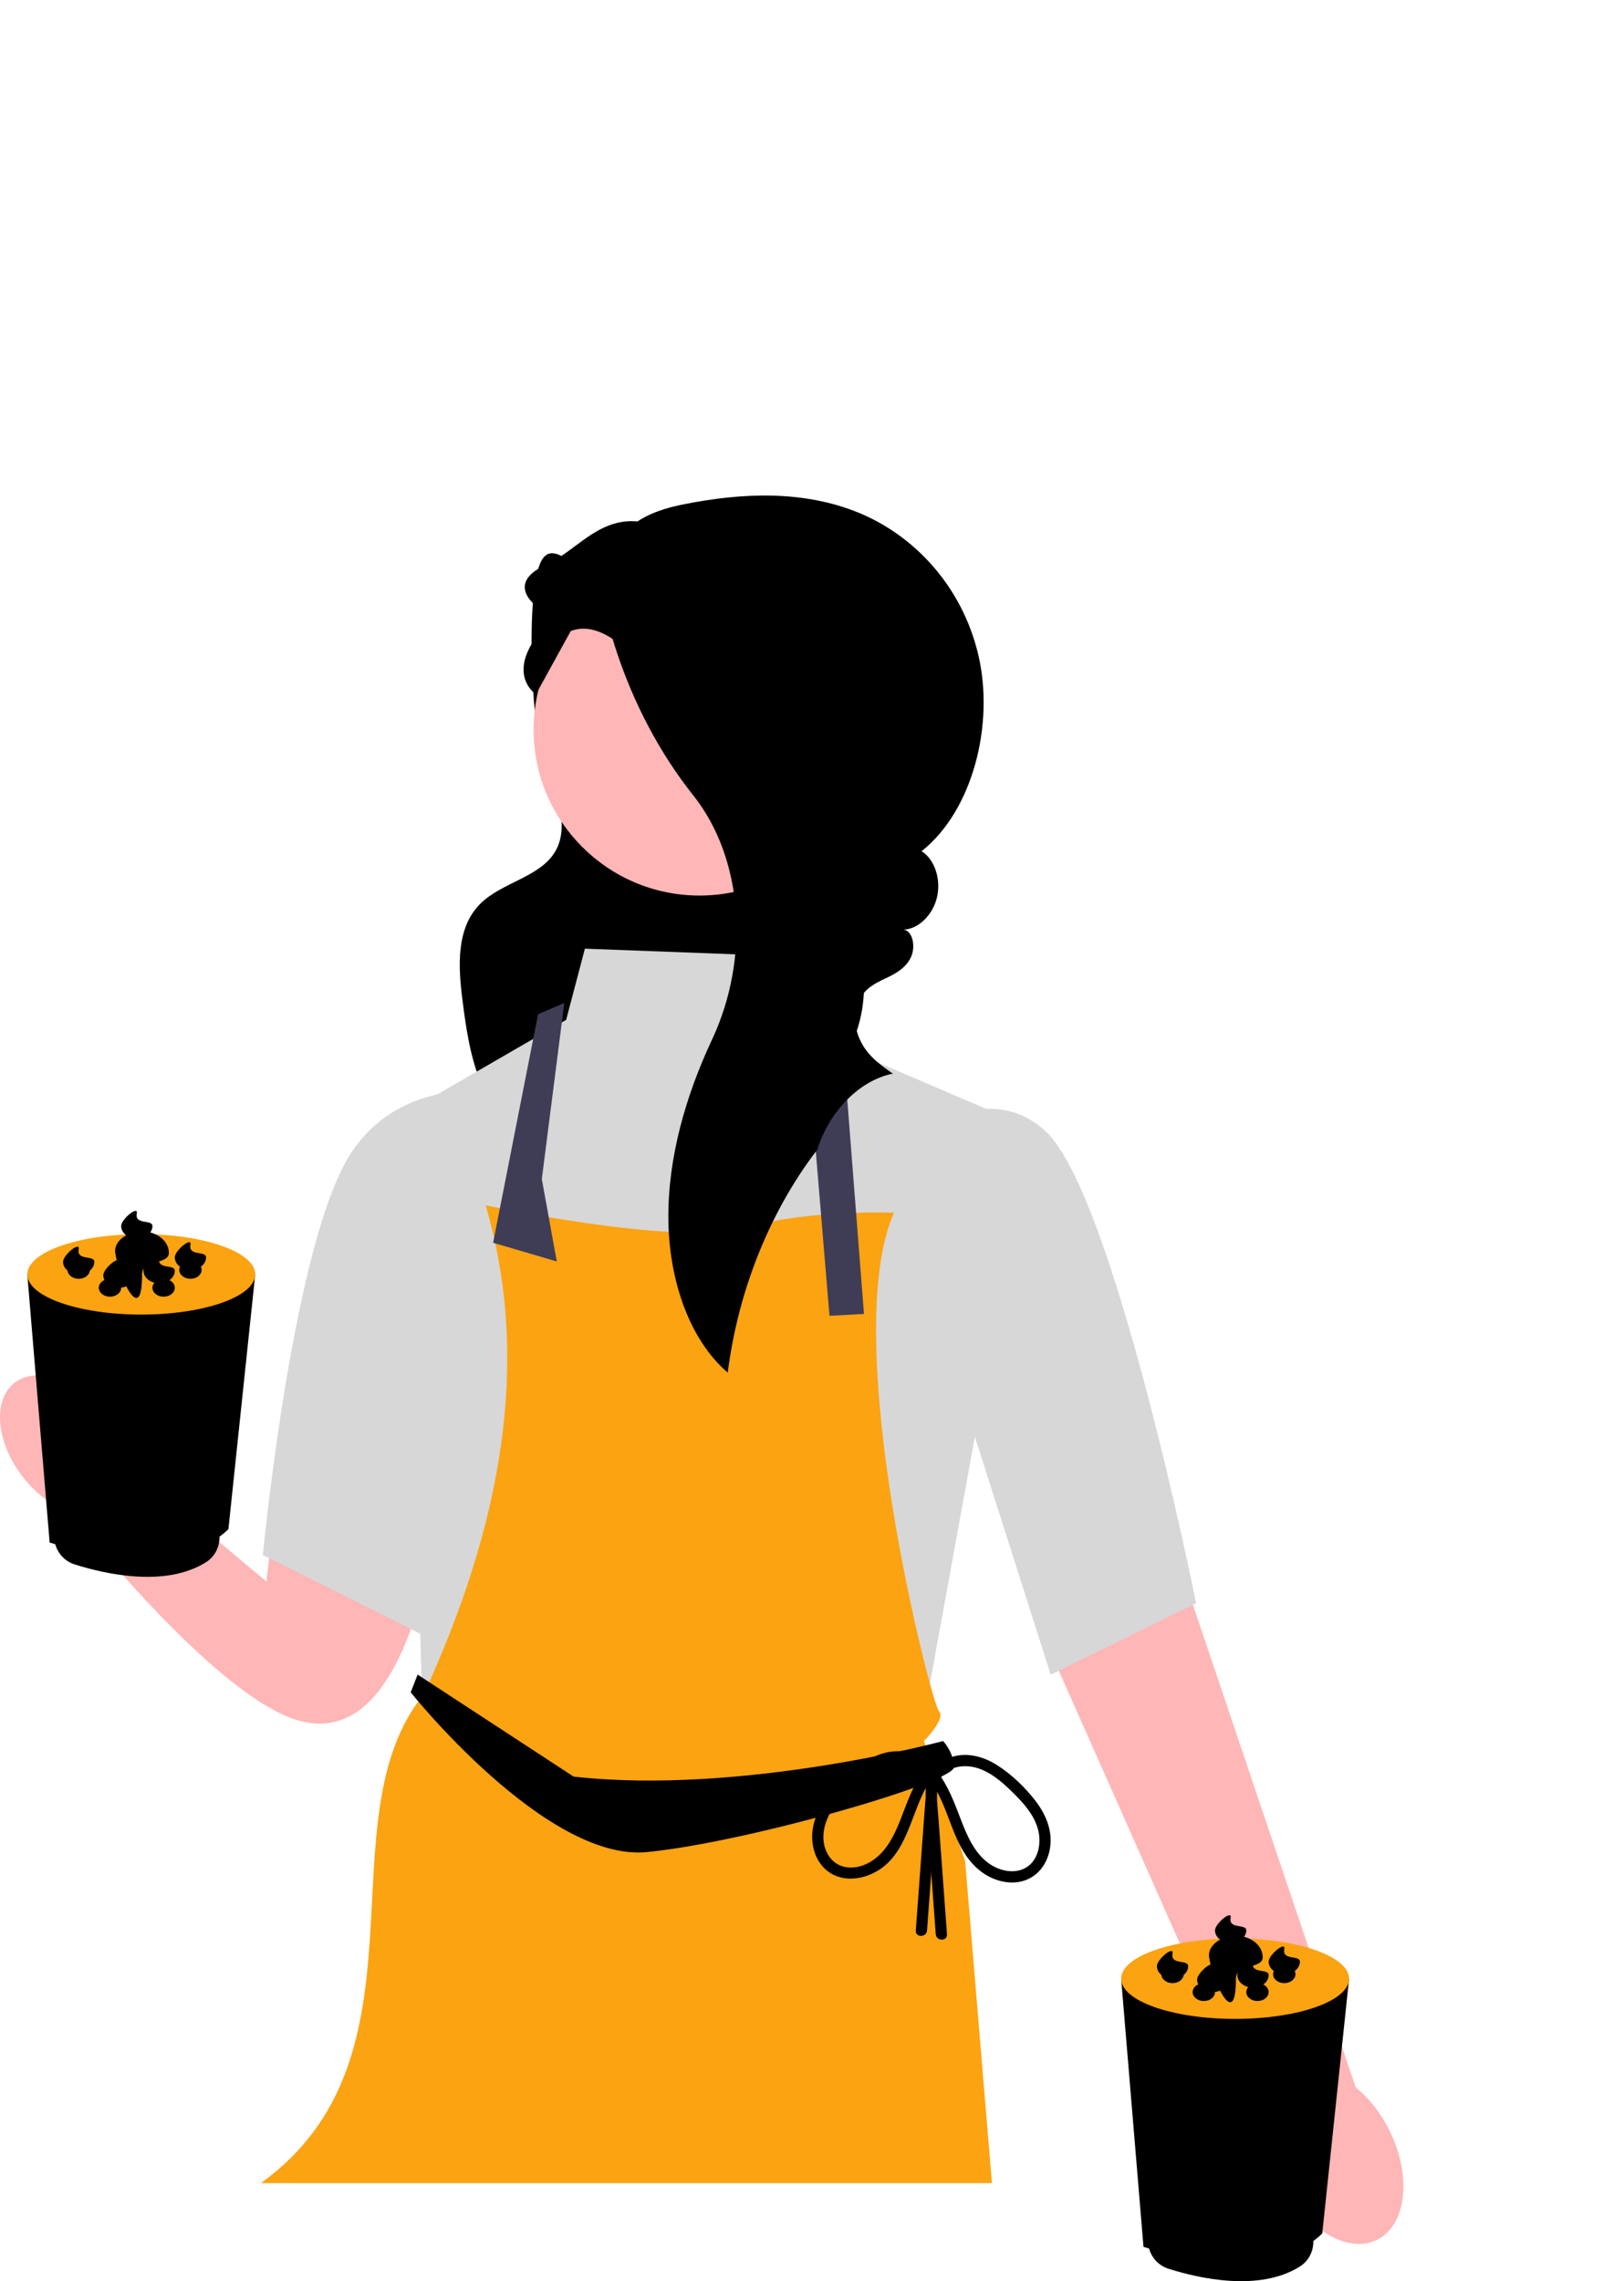 <?xml version="1.0" encoding="UTF-8" standalone="no"?>
<svg
   width="433.526"
   height="608.892"
   viewBox="0 0 433.526 608.892"
   version="1.1"
   id="svg4615"
   sodipodi:docname="bartender.svg"
   inkscape:version="1.1.1 (c3084ef, 2021-09-22)"
   xmlns:inkscape="http://www.inkscape.org/namespaces/inkscape"
   xmlns:sodipodi="http://sodipodi.sourceforge.net/DTD/sodipodi-0.dtd"
   xmlns="http://www.w3.org/2000/svg"
   xmlns:svg="http://www.w3.org/2000/svg">
  <defs
     id="defs4619" />
  <sodipodi:namedview
     id="namedview4617"
     pagecolor="#ffffff"
     bordercolor="#666666"
     borderopacity="1.0"
     inkscape:pageshadow="2"
     inkscape:pageopacity="0.0"
     inkscape:pagecheckerboard="0"
     showgrid="false"
     inkscape:zoom="1.013815"
     inkscape:cx="206.15202"
     inkscape:cy="353.61482"
     inkscape:window-width="1296"
     inkscape:window-height="1081"
     inkscape:window-x="0"
     inkscape:window-y="25"
     inkscape:window-maximized="0"
     inkscape:current-layer="svg4615" />
  <path
     d="M120.801,358.732s-.597,119.078-45.014,99.059c-23.098-10.411-57.191-54.305-57.191-54.305l14.085-13.486,38.453,32.143,7.242-63.926,42.423,.515Z"
     fill="#ffb6b6"
     id="path4529" />
  <path
     d="M139.485,292.519s-29.427-8.331-45.316,14.55c-15.889,22.881-24,108-24,108l42,21,27.316-143.55Z"
     fill="#e6e6e6"
     id="path4531"
     style="fill:#d7d7d7;fill-opacity:1" />
  <path
     d="M168.848,158.11c-9.099,2.977-19.821-16.441-24.265-8.528-4.445,7.913-2.57,43.082-.069,51.853,1.243,4.359,3.331,8.502,4.536,12.87,1.205,4.368,1.443,9.202-.887,13.073-4.055,6.736-14.026,8.115-19.768,13.679-6.688,6.481-6.1,16.779-4.949,25.825,.992,7.797,2.118,15.685,5.283,23.017,3.165,7.333,8.629,14.16,16.278,17.666,9.739,4.464,21.181,2.925,31.625,.782,10.041-2.06,20.059-4.619,29.052-9.138,8.993-4.52,16.967-11.167,21.261-19.781,5.387-10.806,4.48-23.744,.082-35.155-4.399-11.411-12.007-21.563-19.93-31.269-13.344-16.346-27.846-31.892-43.379-46.498"
     fill="#2f2e41"
     id="path4533"
     style="fill:#000000;fill-opacity:1" />
  <polygon
     points="299.124 355.835 317.794 426.429 363.066 560.627 339.492 574.014 280.221 440.473 265.243 369.224 299.124 355.835"
     fill="#ffb6b6"
     id="polygon4535" />
  <polygon
     points="209.137 255.217 156.137 253.217 151.137 272.217 108.169 297.069 112.637 451.717 245.637 463.717 264.799 358.467 269.637 298.717 213.637 274.717 209.137 255.217"
     fill="#e6e6e6"
     id="polygon4537"
     style="fill:#d7d7d7;fill-opacity:1" />
  <path
     d="M236.492,309.014s24.14-23.74,42.484-7.202c18.344,16.538,40.326,126.108,40.326,126.108l-38.81,19.094-44-138Z"
     fill="#e6e6e6"
     id="path4539"
     style="fill:#d7d7d7;fill-opacity:1" />
  <path
     d="M238.637,323.717s-22-1-40,4c-18,5-69-6-69-6,12.29,41.847,4.117,85.595-16.5,130.5-27.22,33.406,3.354,96.796-43.5,130.5l195.161-0-7.161-86-11-32s6-6,4-8-27-99-12-133Z"
     fill="#fca311"
     id="path4541" />
  <polygon
     points="143.637 270.717 131.637 331.717 148.637 336.717 144.637 314.717 150.637 267.717 143.637 270.717"
     fill="#3f3d56"
     id="polygon4543" />
  <polygon
     points="214.637 269.717 221.428 351.217 230.637 350.717 224.637 273.717 214.637 269.717"
     fill="#3f3d56"
     id="polygon4545" />
  <path
     d="M251.759,464.717s-53.622,14.5-98.622,9.5l-41.652-27.236-1.848,4.736s36.122,45.283,63.061,42.642,81.939-18.642,81.939-22.642-2.878-7-2.878-7Z"
     fill="#3f3d56"
     id="path4547"
     style="fill:#000000;fill-opacity:1" />
  <ellipse
     cx="16.743"
     cy="385.786"
     rx="13.588"
     ry="21.062"
     transform="translate(-231.055 89.632) rotate(-37.435)"
     fill="#ffb6b6"
     id="ellipse4549" />
  <ellipse
     cx="356.743"
     cy="575.786"
     rx="15.863"
     ry="24.588"
     transform="translate(-217.067 215.873) rotate(-26.121)"
     fill="#ffb6b6"
     id="ellipse4551" />
  <circle
     cx="186.743"
     cy="194.749"
     r="44.291"
     fill="#ffb6b6"
     id="circle4553" />
  <path
     d="M198.664,237.138l-.526-14.918s-26.749-61.333-45.786-53.769l-9.287,16.873s-7.522-4.791,.147-15.402c7.669-10.611,.651-7.606,.651-7.606,0,0-9.645-6.324,1.891-11.557,11.535-5.232,18.994-21.811,41.961-2.627,12.757,10.656,27.018,27.781,37.176,40.902,11.402,14.727,7.218,36.569-9.273,45.224-4.929,2.587-10.598,3.921-16.954,2.881Z"
     fill="#2f2e41"
     id="path4555"
     style="fill:#000000;fill-opacity:1" />
  <path
     d="M219.209,305.535c-13.196,16.631-22.113,38.389-24.938,60.85-10.414-8.939-15.785-25.103-15.855-41.351-.07-16.248,4.674-32.52,11.438-47.066,.068-.145,.135-.291,.204-.436,10.227-21.821,8.387-48.38-4.944-65.166-8.992-11.323-16.183-24.858-20.956-39.806-2.695-8.439-4.47-18.762-.119-26.743,4.009-7.355,11.664-9.846,18.558-11.223,15.743-3.144,32.021-3.736,46.668,2.28,14.647,6.016,27.5,19.423,31.875,37.835,4.375,18.412-1.358,41.625-15.127,52.491,3.438,2.1,5.241,7.436,4.134,12.237s-5.014,8.594-8.961,8.7c2.515,.297,3.312,4.674,1.942,7.463-1.371,2.79-3.965,4.238-6.403,5.39-3.472,1.642-7.299,3.326-8.235,8.96-.375,2.259-.093,4.557,.653,6.565,1.809,4.866,5.578,7.541,9.213,10.068-8.846,1.724-17.031,10.011-20.286,20.538"
     fill="#2f2e41"
     id="path4557"
     style="fill:#000000;fill-opacity:1" />
  <path
     d="M247.933,474.857c5.921,7.451,5.966,18.481,13.832,24.602,3.262,2.539,7.95,3.887,11.956,2.412,3.972-1.463,6.22-5.144,6.67-9.234,.48-4.354-1.327-8.492-3.927-11.888-2.808-3.667-6.419-7.141-10.327-9.619-3.621-2.296-8.026-3.499-12.214-2.115-4.22,1.395-6.716,4.815-6.825,9.251-.076,3.096,.362,6.247,.589,9.333l.692,9.398,1.42,19.29c.141,1.914,3.142,1.929,3,0l-2.22-30.171c-.176-2.385-.449-4.787-.483-7.18-.027-1.935,.297-3.839,1.704-5.261,2.464-2.489,6.356-2.707,9.504-1.616,3.902,1.353,7.121,4.42,9.967,7.304,2.77,2.806,5.488,6.186,6.089,10.208,.479,3.203-.436,7.054-3.346,8.855-3.191,1.976-7.438,.92-10.275-1.211-3.712-2.789-5.657-7.406-7.27-11.607-1.734-4.516-3.371-9.045-6.414-12.874-1.201-1.511-3.311,.624-2.121,2.121h0Z"
     fill="#3f3d56"
     id="path4559"
     style="fill:#000000;fill-opacity:1" />
  <path
     d="M247.219,471.735c-2.683,3.377-4.291,7.297-5.813,11.296-1.474,3.873-2.956,7.963-5.722,11.132-2.404,2.755-6.023,4.792-9.792,4.225-3.635-.547-5.808-3.769-6.057-7.268-.276-3.885,1.538-7.424,3.967-10.344,2.627-3.159,5.832-6.275,9.376-8.381,3.091-1.837,6.844-2.743,10.237-1.145,1.474,.694,2.734,1.829,3.316,3.376,.798,2.122,.398,4.58,.236,6.781-.831,11.294-1.662,22.587-2.494,33.881-.142,1.926,2.859,1.917,3,0,.837-11.376,1.674-22.752,2.512-34.128,.184-2.496,.474-5.142-.435-7.54-.699-1.843-1.979-3.338-3.63-4.403-3.498-2.257-7.948-2.231-11.704-.682-4.285,1.766-7.902,5.111-11.045,8.443-3.081,3.267-5.749,7.15-6.276,11.712-.451,3.904,.785,8.209,3.964,10.697,3.459,2.707,8.134,2.502,11.965,.731,10.337-4.779,10.143-18.241,16.516-26.261,1.189-1.496-.92-3.633-2.121-2.121h0Z"
     fill="#3f3d56"
     id="path4561"
     style="fill:#000000;fill-opacity:1" />
  <g
     id="g4587">
    <path
       d="M68.137,340.148s-22.669,21.476-60.849,0l5.966,71.587s.536,.172,1.496,.443c.694,2.513,2.59,4.579,5.165,5.392,8.31,2.627,24.291,6.207,35.094-.594,2.254-1.419,3.582-3.935,3.582-6.597v-.207c.838-.613,1.643-1.273,2.386-2.016l7.159-68.008Z"
       fill="#3f3d56"
       id="path4563"
       style="fill:#000000;fill-opacity:1" />
    <ellipse
       cx="37.713"
       cy="340.148"
       rx="30.424"
       ry="10.738"
       fill="#fca311"
       id="ellipse4565" />
    <ellipse
       cx="21.009"
       cy="338.955"
       rx="2.983"
       ry="2.386"
       fill="#3f3d56"
       id="ellipse4567"
       style="fill:#000000;fill-opacity:1" />
    <ellipse
       cx="50.837"
       cy="338.955"
       rx="2.983"
       ry="2.386"
       fill="#3f3d56"
       id="ellipse4569"
       style="fill:#000000;fill-opacity:1" />
    <path
       d="M40.695,327.263c0,1.845-1.87,3.341-4.176,3.341s-4.176-1.496-4.176-3.341,4.611-5.606,4.176-3.341c-.597,3.102,4.176,1.496,4.176,3.341Z"
       fill="#3f3d56"
       id="path4571"
       style="fill:#000000;fill-opacity:1" />
    <path
       d="M55.013,335.614c0,1.845-1.87,3.341-4.176,3.341s-4.176-1.496-4.176-3.341,4.611-5.606,4.176-3.341c-.597,3.102,4.176,1.496,4.176,3.341Z"
       fill="#3f3d56"
       id="path4573"
       style="fill:#000000;fill-opacity:1" />
    <path
       d="M46.661,339.194c0,1.845-1.87,3.341-4.176,3.341s-4.176-1.496-4.176-3.341,4.611-5.606,4.176-3.341c-.597,3.102,4.176,1.496,4.176,3.341Z"
       fill="#3f3d56"
       id="path4575"
       style="fill:#000000;fill-opacity:1" />
    <path
       d="M35.923,340.387c0,1.845-1.87,3.341-4.176,3.341s-4.176-1.496-4.176-3.341,4.611-5.606,4.176-3.341c-.597,3.102,4.176,1.496,4.176,3.341Z"
       fill="#3f3d56"
       id="path4577"
       style="fill:#000000;fill-opacity:1" />
    <path
       d="M25.185,336.808c0,1.845-1.87,3.341-4.176,3.341s-4.176-1.496-4.176-3.341,4.611-5.606,4.176-3.341c-.597,3.102,4.176,1.496,4.176,3.341Z"
       fill="#3f3d56"
       id="path4579"
       style="fill:#000000;fill-opacity:1" />
    <ellipse
       cx="29.361"
       cy="343.728"
       rx="2.983"
       ry="2.386"
       fill="#3f3d56"
       id="ellipse4581"
       style="fill:#000000;fill-opacity:1" />
    <ellipse
       cx="43.678"
       cy="343.728"
       rx="2.983"
       ry="2.386"
       fill="#3f3d56"
       id="ellipse4583"
       style="fill:#000000;fill-opacity:1" />
    <path
       d="M45.082,334.421c0,3.163-7.175,1.773-7.159,5.727,.057,14.209-6.2,.834-7.159-5.727-.458-3.13,3.205-5.727,7.159-5.727s7.159,2.564,7.159,5.727Z"
       fill="#3f3d56"
       id="path4585"
       style="fill:#000000;fill-opacity:1" />
  </g>
  <g
     id="g4613">
    <path
       d="M360.137,528.148s-22.669,21.476-60.849,0l5.966,71.587s.536,.172,1.496,.443c.694,2.513,2.59,4.579,5.165,5.392,8.31,2.627,24.291,6.207,35.094-.594,2.254-1.419,3.582-3.935,3.582-6.597v-.207c.838-.613,1.643-1.273,2.386-2.016l7.159-68.008Z"
       fill="#3f3d56"
       id="path4589"
       style="fill:#000000;fill-opacity:1" />
    <ellipse
       cx="329.713"
       cy="528.148"
       rx="30.424"
       ry="10.738"
       fill="#fca311"
       id="ellipse4591" />
    <ellipse
       cx="313.009"
       cy="526.955"
       rx="2.983"
       ry="2.386"
       fill="#3f3d56"
       id="ellipse4593"
       style="fill:#000000;fill-opacity:1" />
    <ellipse
       cx="342.837"
       cy="526.955"
       rx="2.983"
       ry="2.386"
       fill="#3f3d56"
       id="ellipse4595"
       style="fill:#000000;fill-opacity:1" />
    <path
       d="M332.695,515.263c0,1.845-1.87,3.341-4.176,3.341s-4.176-1.496-4.176-3.341,4.611-5.606,4.176-3.341c-.597,3.102,4.176,1.496,4.176,3.341Z"
       fill="#3f3d56"
       id="path4597"
       style="fill:#000000;fill-opacity:1" />
    <path
       d="M347.013,523.614c0,1.845-1.87,3.341-4.176,3.341s-4.176-1.496-4.176-3.341,4.611-5.606,4.176-3.341c-.597,3.102,4.176,1.496,4.176,3.341Z"
       fill="#3f3d56"
       id="path4599"
       style="fill:#000000;fill-opacity:1" />
    <path
       d="M338.661,527.194c0,1.845-1.87,3.341-4.176,3.341s-4.176-1.496-4.176-3.341,4.611-5.606,4.176-3.341c-.597,3.102,4.176,1.496,4.176,3.341Z"
       fill="#3f3d56"
       id="path4601"
       style="fill:#000000;fill-opacity:1" />
    <path
       d="M327.923,528.387c0,1.845-1.87,3.341-4.176,3.341s-4.176-1.496-4.176-3.341,4.611-5.606,4.176-3.341c-.597,3.102,4.176,1.496,4.176,3.341Z"
       fill="#3f3d56"
       id="path4603"
       style="fill:#000000;fill-opacity:1" />
    <path
       d="M317.185,524.808c0,1.845-1.87,3.341-4.176,3.341s-4.176-1.496-4.176-3.341,4.611-5.606,4.176-3.341c-.597,3.102,4.176,1.496,4.176,3.341Z"
       fill="#3f3d56"
       id="path4605"
       style="fill:#000000;fill-opacity:1" />
    <ellipse
       cx="321.361"
       cy="531.728"
       rx="2.983"
       ry="2.386"
       fill="#3f3d56"
       id="ellipse4607"
       style="fill:#000000;fill-opacity:1" />
    <ellipse
       cx="335.678"
       cy="531.728"
       rx="2.983"
       ry="2.386"
       fill="#3f3d56"
       id="ellipse4609"
       style="fill:#000000;fill-opacity:1" />
    <path
       d="M337.082,522.421c0,3.163-7.175,1.773-7.159,5.727,.057,14.209-6.2,.834-7.159-5.727-.458-3.13,3.205-5.727,7.159-5.727s7.159,2.564,7.159,5.727Z"
       fill="#3f3d56"
       id="path4611"
       style="fill:#000000;fill-opacity:1" />
  </g>
</svg>
